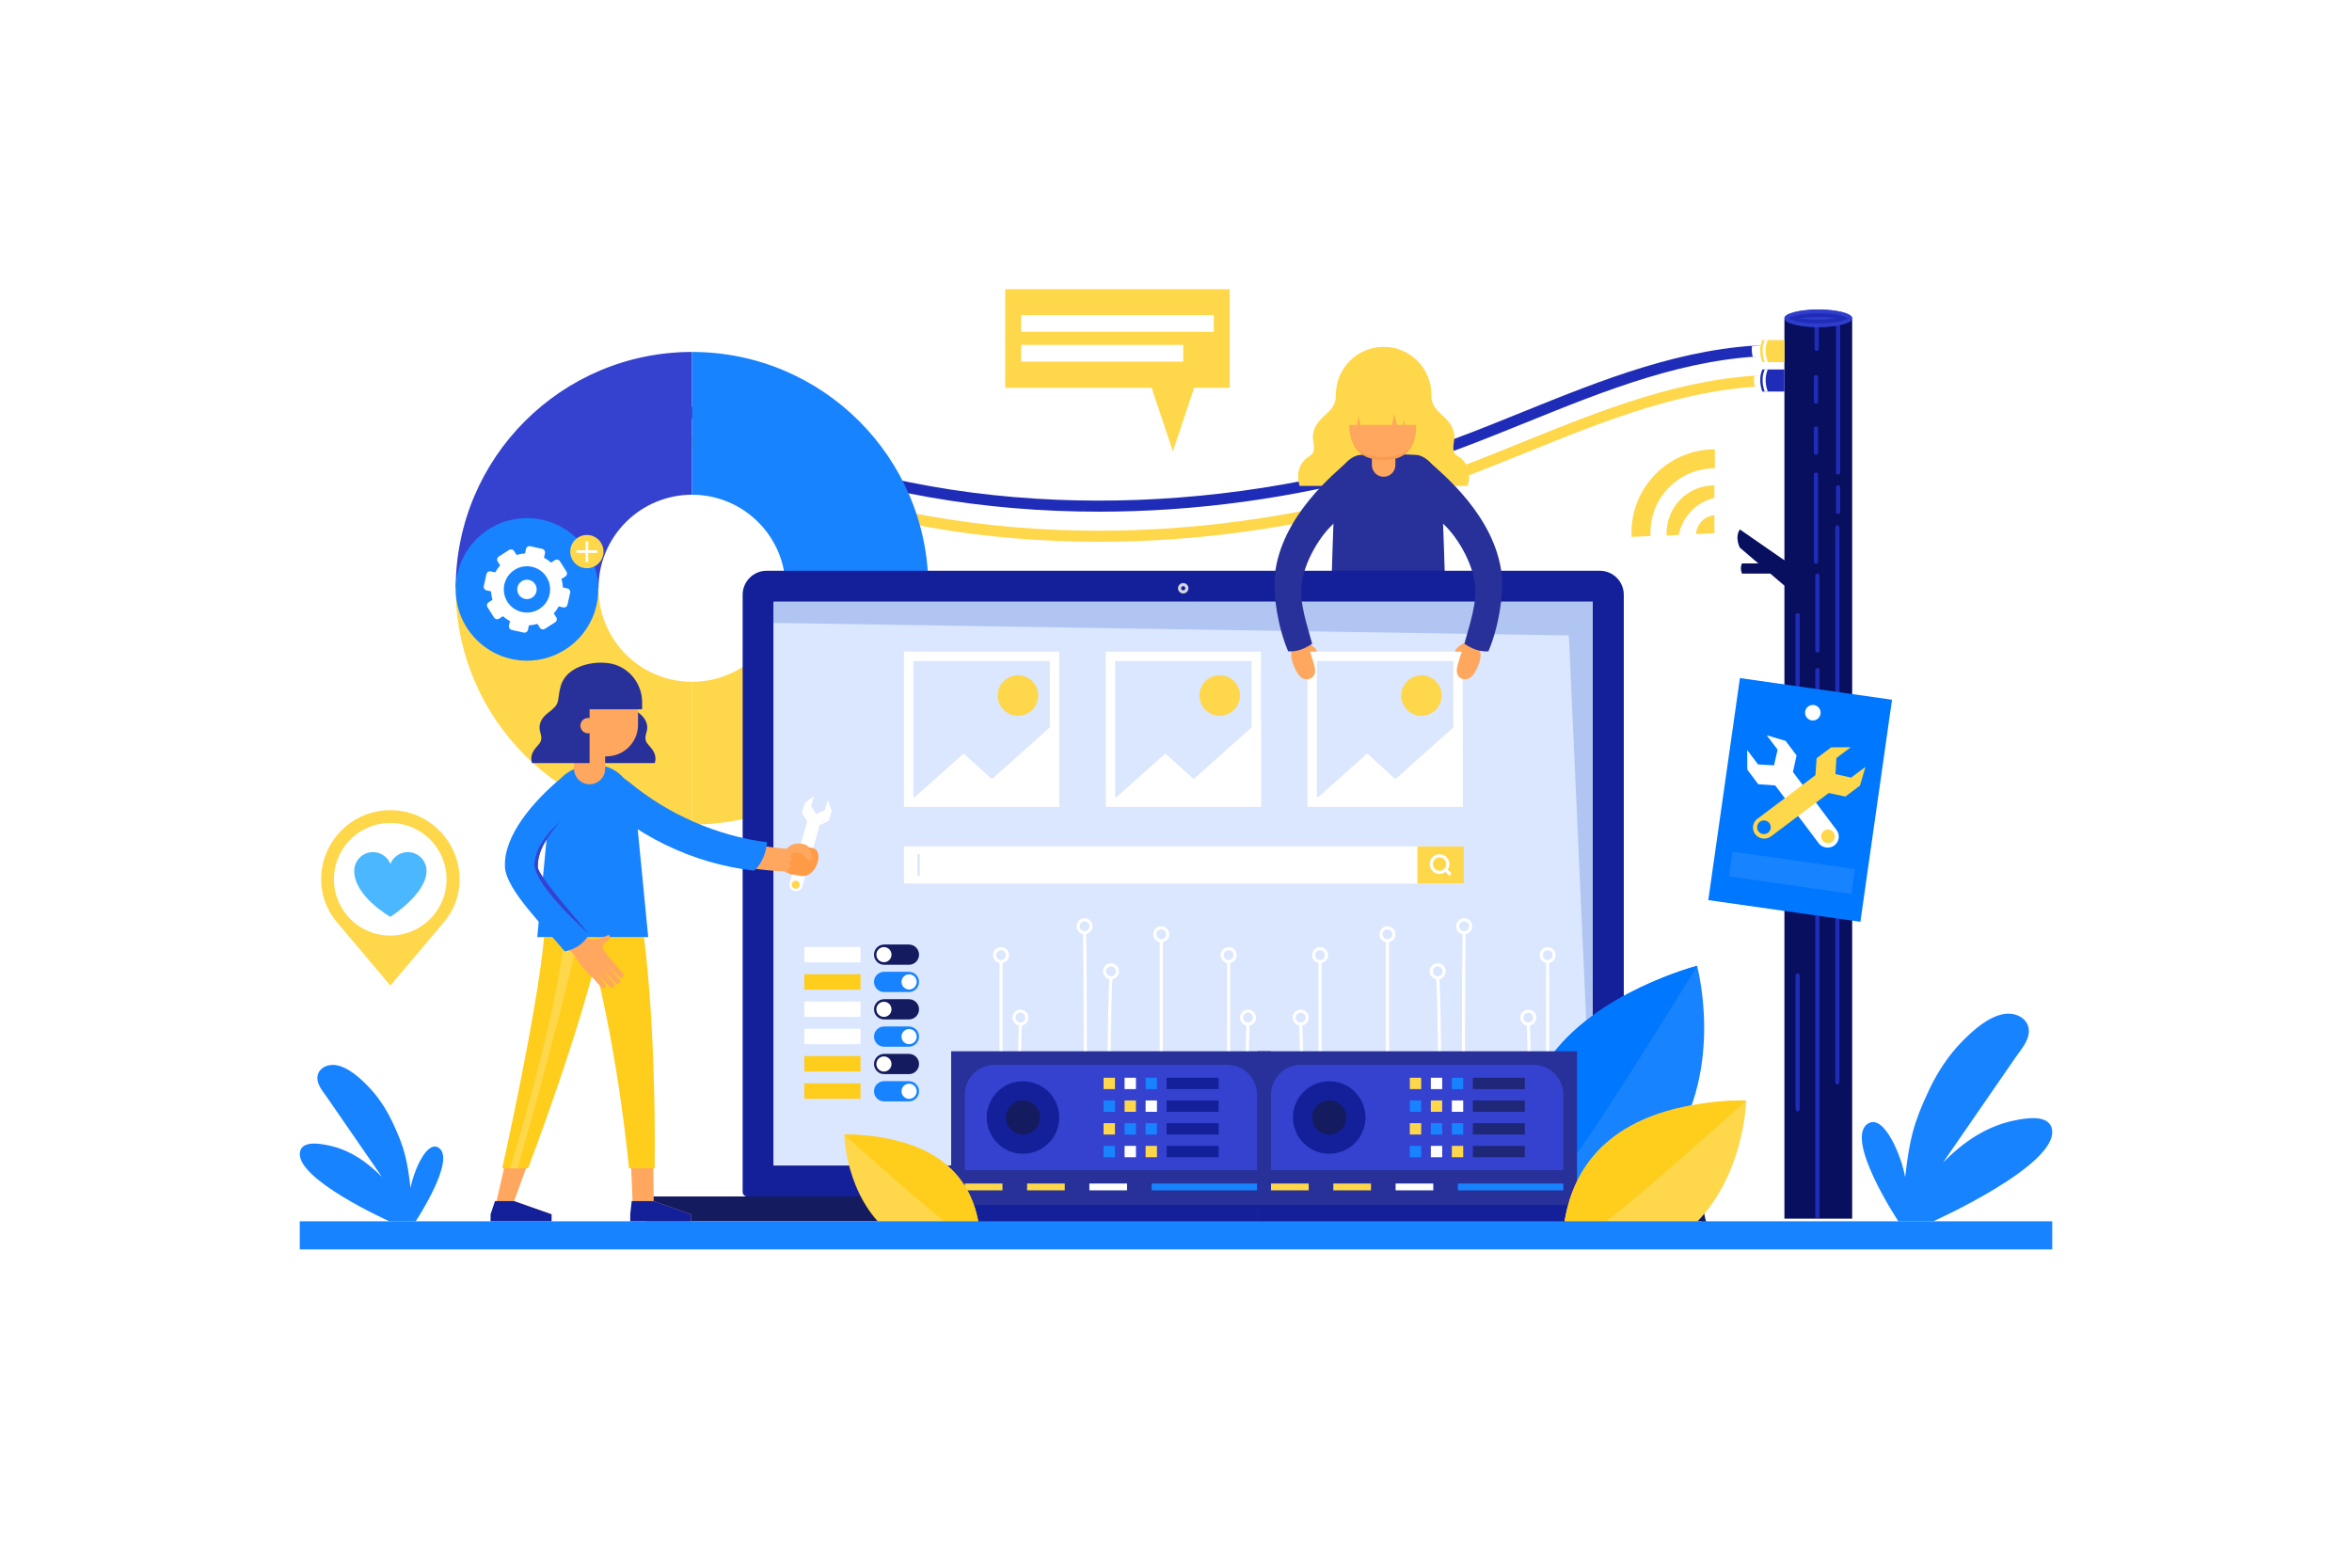 <?xml version="1.0" encoding="utf-8"?>
<!-- Generator: Adobe Illustrator 27.5.0, SVG Export Plug-In . SVG Version: 6.00 Build 0)  -->
<svg version="1.1" xmlns="http://www.w3.org/2000/svg" xmlns:xlink="http://www.w3.org/1999/xlink" x="0px" y="0px"
	 viewBox="0 0 750 500" style="enable-background:new 0 0 750 500;" xml:space="preserve">
<g id="BACKGROUND">
	<rect style="fill:#FFFFFF;" width="750" height="500"/>
</g>
<g id="OBJECTS">
	<g>
		<g>
			<g>
				<g>
					<path style="fill:#070F5E;" d="M554.801,168.853l14.211,9.852v-76.903h21.606v286.882h-21.606V186.788l-4.51-3.848h-9.019
						c0,0-0.781-1.616,0-3.232h5.227l-5.909-5.037C554.801,174.67,553.083,171.436,554.801,168.853z"/>
					<g>
						<path style="fill:#1F2CB8;" d="M585.439,163.261v-7.839c0-0.877,1.363-0.879,1.363,0v7.839
							C586.802,164.138,585.439,164.14,585.439,163.261z"/>
						<path style="fill:#1F2CB8;" d="M578.394,144.455v-7.839c0-0.877,1.363-0.879,1.363,0v7.839
							C579.758,145.332,578.394,145.334,578.394,144.455z"/>
						<path style="fill:#1F2CB8;" d="M578.394,128.098v-7.839c0-0.877,1.363-0.879,1.363,0v7.839
							C579.758,128.975,578.394,128.977,578.394,128.098z"/>
						<path style="fill:#1F2CB8;" d="M585.211,257.661V168.65c0-1.548,1.363-1.551,1.363,0v89.011
							C586.575,259.209,585.211,259.212,585.211,257.661z"/>
						<path style="fill:#1F2CB8;" d="M579.758,151.332v27.835c0,0.877-1.363,0.879-1.363,0v-27.835
							C578.394,150.454,579.758,150.453,579.758,151.332z"/>
						<path style="fill:#1F2CB8;" d="M586.802,101.57v49.144c0,0.877-1.363,0.879-1.363,0V101.57H586.802z"/>
						<path style="fill:#1F2CB8;" d="M579.985,101.57v9.72c0,0.877-1.364,0.879-1.364,0v-9.72H579.985z"/>
						<path style="fill:#1F2CB8;" d="M580.213,183.598v23.859c0,0.877-1.363,0.879-1.363,0v-23.859
							C578.849,182.721,580.213,182.719,580.213,183.598z"/>
						<path style="fill:#1F2CB8;" d="M578.849,388.451V213.706c0-0.877,1.363-0.879,1.363,0v174.746H578.849z"/>
						<path style="fill:#1F2CB8;" d="M573.907,196.209v22.268c0,0.877-1.363,0.879-1.363,0v-22.268
							C572.544,195.332,573.907,195.33,573.907,196.209z"/>
						<path style="fill:#1F2CB8;" d="M573.907,224.501v41.693c0,1.643-1.363,1.645-1.363,0v-41.693
							C572.544,222.859,573.907,222.856,573.907,224.501z"/>
						<path style="fill:#1F2CB8;" d="M585.211,344.768v-89.011c0-1.548,1.363-1.551,1.363,0v89.011
							C586.575,346.316,585.211,346.319,585.211,344.768z"/>
						<path style="fill:#1F2CB8;" d="M573.907,311.608v41.693c0,1.643-1.363,1.645-1.363,0v-41.693
							C572.544,309.966,573.907,309.963,573.907,311.608z"/>
					</g>
				</g>
				<ellipse style="fill:#2F3DCC;" cx="579.815" cy="101.52" rx="10.803" ry="2.792"/>
				<ellipse style="fill:#2F3DCC;" cx="579.815" cy="101.52" rx="10.803" ry="2.792"/>
				<path style="fill:#1F2CB8;" d="M579.815,103.136c5.402,0,8.655-0.984,9.491-1.616c-0.837-0.632-4.09-1.616-9.491-1.616
					c-5.402,0-8.655,0.984-9.491,1.616C571.16,102.153,574.413,103.136,579.815,103.136z"/>
				<path style="fill:#2F3DCC;" d="M579.815,101.961c2.339,0,4.234-0.191,5.663-0.441c-1.429-0.25-3.324-0.441-5.663-0.441
					c-2.339,0-4.234,0.191-5.663,0.441C575.581,101.77,577.476,101.961,579.815,101.961z"/>
			</g>
			<g>
				<g>
					<g>
						<g>
							<path style="fill:#1F2CB8;" d="M211.108,125.389c7.284,3.381,20.129,9.25,23.744,10.872
								c30.881,13.847,65.286,21.632,102.26,23.138c34.614,1.407,69.801-2.691,104.584-12.188
								c14.706-4.014,29.458-9.989,43.723-15.768c25.385-10.281,51.634-20.913,79.437-21.447c0.013-0.001,0.024-0.001,0.036-0.001
								c0.957,0,1.743,0.767,1.762,1.729c0.018,0.973-0.755,1.778-1.729,1.796c-27.153,0.522-53.095,11.029-78.183,21.19
								c-14.36,5.817-29.211,11.831-44.117,15.901c-30.633,8.363-61.579,12.582-92.187,12.582c-4.498,0-8.989-0.091-13.47-0.273
								c-37.425-1.524-72.267-9.412-103.559-23.444c-3.061-1.373-15.277-6.947-22.301-10.188V125.389z"/>
						</g>
						<g>
							<path style="fill:#FFFFFF;" d="M558.692,110.314c2.047-0.154,4.099-0.278,6.164-0.318c0.013-0.001,0.024-0.001,0.036-0.001
								c0.957,0,1.744,0.767,1.762,1.729c0.018,0.973-0.755,1.778-1.729,1.796c-2.014,0.039-4.018,0.161-6.018,0.312
								C558.622,112.681,558.497,111.516,558.692,110.314z"/>
						</g>
					</g>
					<g>
						<path style="fill:#FFD74A;" d="M561.981,115.491h7.03v-7.03h-7.03C560.42,111.975,561.981,115.491,561.981,115.491z"/>
						<g>
							<path style="fill:#FFFFFF;" d="M562.74,108.46h0.979c-1.561,3.515,0,7.03,0,7.03h-0.979
								C562.74,115.491,561.179,111.975,562.74,108.46z"/>
						</g>
					</g>
				</g>
				<g>
					<g>
						<g>
							<path style="fill:#FFD74A;" d="M211.108,134.988c7.285,3.382,20.132,9.252,23.744,10.871
								c30.881,13.848,65.286,21.632,102.26,23.138c34.614,1.406,69.8-2.69,104.584-12.188c14.706-4.014,29.458-9.99,43.723-15.768
								c25.385-10.281,51.634-20.913,79.437-21.446l0.069,3.525c-27.153,0.522-53.095,11.029-78.183,21.19
								c-14.36,5.817-29.211,11.831-44.117,15.901c-30.633,8.363-61.578,12.582-92.187,12.582c-4.497,0-8.989-0.091-13.47-0.273
								c-37.425-1.524-72.267-9.412-103.558-23.444c-3.06-1.372-15.277-6.946-22.302-10.187V134.988z"/>
						</g>
						<g>
							<path style="fill:#FFFFFF;" d="M559.482,119.847c1.785-0.122,3.575-0.217,5.374-0.252l0.069,3.525
								c-1.782,0.034-3.555,0.13-5.326,0.253C559.285,122.211,559.179,121.025,559.482,119.847z"/>
						</g>
					</g>
					<g>
						<path style="fill:#1F2CB8;" d="M561.981,124.873h7.03v-7.03h-7.03C560.42,121.358,561.981,124.873,561.981,124.873z"/>
						<g>
							<path style="fill:#FFFFFF;" d="M562.74,117.842h0.979c-1.561,3.515,0,7.03,0,7.03h-0.979
								C562.74,124.873,561.179,121.358,562.74,117.842z"/>
						</g>
					</g>
				</g>
			</g>
		</g>
		<g>
			<path style="fill:#FFD74A;" d="M467.995,154.981c1.044-3.273,0.5-6.649-2.278-8.903c-1.411-1.145-2.143-1.026-2.263-3.047
				c-0.089-1.502,0.491-3.014,0.27-4.53c-0.21-1.433-0.764-2.625-1.644-3.788c-2.117-2.798-5.207-3.925-5.615-7.833
				c-0.023-0.219-0.033-0.438-0.049-0.657c0.003-0.125,0.019-0.248,0.019-0.374c0-8.408-6.816-15.224-15.224-15.224
				c-8.408,0-15.224,6.816-15.224,15.224c0,0.126,0.016,0.248,0.019,0.373c-0.016,0.219-0.027,0.438-0.049,0.657
				c-0.408,3.908-3.498,5.035-5.615,7.833c-0.88,1.163-1.434,2.355-1.644,3.788c-0.221,1.516,0.359,3.028,0.27,4.53
				c-0.119,2.022-0.852,1.903-2.263,3.047c-2.778,2.254-3.323,5.63-2.278,8.903H467.995z"/>
			<g>
				<path style="fill:#273199;" d="M461.337,201.399c-0.006-0.04-0.026-0.063-0.037-0.098c-0.476-12.407-1.142-41.712-1.858-46.494
					c-0.578-3.862-3.023-8.503-7.051-9.603c-1.559-0.426-17.844-0.426-19.403,0c-4.028,1.1-6.473,5.741-7.051,9.603
					c-0.716,4.783-1.382,34.088-1.858,46.494c-0.011,0.035-0.031,0.059-0.037,0.098c-0.528,3.41-5.624,9.296-4.724,8.981
					c3.598-1.26,8.125,1.897,11.13,3.788c6.893,4.338,19.281,2.93,24.482,0c3.094-1.743,7.572-5.021,11.17-3.761
					C467.001,210.722,461.865,204.809,461.337,201.399z"/>
				<g>
					<path style="fill:#FFA75E;" d="M441.21,152.06L441.21,152.06c-2.07,0-3.747-1.678-3.747-3.747v-10.052h7.494v10.052
						C444.957,150.383,443.279,152.06,441.21,152.06z"/>
					<path style="fill:#F79B4F;" d="M451.572,134.983c0,8.361-3.491,11.745-10.362,11.745c-6.871,0-10.94-3.383-10.94-11.745
						c0-8.361,4.07-15.14,10.94-15.14C448.08,119.843,451.572,126.622,451.572,134.983z"/>
					<path style="fill:#FFA75E;" d="M451.572,134.983c0,8.361-3.491,10.767-10.362,10.767c-6.871,0-10.94-2.406-10.94-10.767
						c0-8.361,4.07-15.14,10.94-15.14C448.08,119.843,451.572,126.622,451.572,134.983z"/>
					<path style="fill:#FFD74A;" d="M453.994,135.518c1.047-1.999,1.647-4.269,1.647-6.682c0-7.97-6.461-14.431-14.431-14.431
						c-7.97,0-14.431,6.461-14.431,14.431c0,2.413,0.6,4.683,1.647,6.682h4.344l0.481-2.881l0.543,2.881h10.114l0.64-3.521
						l0.896,3.521h2.031l0.199-1.902l0.284,1.902H453.994z"/>
				</g>
			</g>
		</g>
		<g>
			<path style="fill:#3542CF;" d="M220.678,157.789v-45.538c-41.625,0-75.369,33.744-75.369,75.369h45.538
				C190.847,171.145,204.203,157.789,220.678,157.789z"/>
			<path style="fill:#1783FF;" d="M220.678,112.251v45.538c16.475,0,29.831,13.356,29.831,29.831h45.538
				C296.048,145.995,262.304,112.251,220.678,112.251z"/>
			<path style="fill:#FFD74A;" d="M220.678,217.451v45.538c41.625,0,75.369-33.744,75.369-75.369H250.51
				C250.51,204.095,237.154,217.451,220.678,217.451z"/>
			<path style="fill:#FFD74A;" d="M190.847,187.62h-45.538c0,41.625,33.744,75.369,75.369,75.369v-45.538
				C204.203,217.451,190.847,204.095,190.847,187.62z"/>
		</g>
		<g>
			<path style="fill:#FFD74A;" d="M532.295,155.362c-4.281,4.281-6.256,9.981-5.97,15.587l-6.051,0.31
				c-0.37-7.252,2.213-14.627,7.752-20.166c5.193-5.193,11.998-7.789,18.804-7.789v6.037
				C541.57,149.342,536.309,151.348,532.295,155.362z"/>
			<g>
				<path style="fill:#FFD74A;" d="M535.321,170.625l-3.859,0.198c-0.212-4.161,1.254-8.392,4.432-11.571
					c2.98-2.98,6.885-4.469,10.79-4.469v4.008c-2.645,0.634-5.156,1.966-7.221,4.03
					C537.248,165.037,535.884,167.767,535.321,170.625z"/>
				<path style="fill:#FFD74A;" d="M546.685,164.352v5.691l-5.852,0.3C540.911,167.337,543.642,164.404,546.685,164.352z"/>
			</g>
		</g>
		<g>
			<g>
				<g>
					<g>
						<path style="fill:#142099;" d="M516.372,381.606H238.233c-0.784,0-1.419-0.635-1.419-1.419V189.694
							c0-4.229,3.428-7.658,7.658-7.658h265.661c4.229,0,7.658,3.428,7.658,7.658v190.493
							C517.791,380.971,517.155,381.606,516.372,381.606z"/>
						
							<rect x="287.411" y="151.226" transform="matrix(-1.836970e-16 1 -1 -1.836970e-16 659.123 -95.482)" style="fill:#F5F3F3;" width="179.783" height="261.19"/>
						<polygon style="fill:#B1C5F2;" points="413.278,191.929 246.708,191.929 246.708,371.712 413.278,371.712 507.898,371.712 
							507.898,191.929 						"/>
						<polygon style="fill:#DBE6FF;" points="246.708,198.667 246.708,371.712 413.278,371.712 507.898,371.712 500.28,202.667 
													"/>
					</g>
					<g>
						<path style="fill:#141B5E;" d="M542.742,392.819h-330.88c-3.522,0-6.378-2.855-6.378-6.378v-3.919
							c0-0.506,0.41-0.916,0.916-0.916h336.135c0.506,0,0.916,0.41,0.916,0.916v3.919
							C543.451,389.963,546.265,392.819,542.742,392.819z"/>
						<path style="fill:#DEDDDD;" d="M206.279,389.521c1.087,1.966,3.179,3.298,5.584,3.298h330.88c2.405,0-1.172-1.332-0.085-3.298
							H206.279z"/>
						<path style="fill:#DEDDDD;" d="M395.688,386.058h-36.771c-2.459,0-4.452-1.993-4.452-4.452l0,0h45.675l0,0
							C400.14,384.065,398.147,386.058,395.688,386.058z"/>
					</g>
					<g>
						<path style="fill:#D5D6DA;" d="M377.302,189.28c-0.915,0-1.66-0.745-1.66-1.66c0-0.915,0.745-1.66,1.66-1.66
							c0.916,0,1.661,0.745,1.661,1.66C378.963,188.535,378.218,189.28,377.302,189.28z M377.302,186.949
							c-0.37,0-0.67,0.301-0.67,0.671c0,0.37,0.3,0.671,0.67,0.671c0.37,0,0.672-0.301,0.672-0.671
							C377.974,187.25,377.672,186.949,377.302,186.949z"/>
					</g>
				</g>
			</g>
		</g>
		<g>
			<g>
				<g>
					<g>
						<g>
							<circle style="fill:none;stroke:#FFFFFF;stroke-miterlimit:10;" cx="319.211" cy="304.625" r="2.06"/>
							<path style="fill:none;stroke:#FFFFFF;stroke-miterlimit:10;" d="M319.211,306.686c-0.019,11.669-0.019,53.237-0.019,53.237"
								/>
						</g>
						<g>
							<path style="fill:none;stroke:#FFFFFF;stroke-miterlimit:10;" d="M325.392,322.501c-1.138,0-2.06,0.922-2.06,2.06
								c0,1.138,0.923,2.06,2.06,2.06c1.138,0,2.06-0.922,2.06-2.06C327.452,323.424,326.53,322.501,325.392,322.501z"/>
							<path style="fill:none;stroke:#FFFFFF;stroke-miterlimit:10;" d="M325.392,326.622c-0.389,6.676-0.389,33.301-0.389,33.301"
								/>
						</g>
					</g>
				</g>
				<g>
					<g>
						<g>
							<circle style="fill:none;stroke:#FFFFFF;stroke-miterlimit:10;" cx="345.845" cy="295.424" r="2.06"/>
							<path style="fill:none;stroke:#FFFFFF;stroke-miterlimit:10;" d="M345.845,297.484c0.263,11.738,0.263,62.438,0.263,62.438"
								/>
						</g>
						<g>
							<circle style="fill:none;stroke:#FFFFFF;stroke-miterlimit:10;" cx="354.272" cy="309.796" r="2.06"/>
							<path style="fill:none;stroke:#FFFFFF;stroke-miterlimit:10;" d="M354.272,311.856c-0.692,8.159-0.692,48.066-0.692,48.066"
								/>
						</g>
					</g>
					<g>
						<g>
							<circle style="fill:none;stroke:#FFFFFF;stroke-miterlimit:10;" cx="391.787" cy="304.625" r="2.06"/>
							<path style="fill:none;stroke:#FFFFFF;stroke-miterlimit:10;" d="M391.787,306.686c-0.019,11.669-0.019,53.237-0.019,53.237"
								/>
						</g>
						<g>
							<circle style="fill:none;stroke:#FFFFFF;stroke-miterlimit:10;" cx="397.968" cy="324.562" r="2.06"/>
							<path style="fill:none;stroke:#FFFFFF;stroke-miterlimit:10;" d="M397.968,326.622c-0.389,6.676-0.389,33.301-0.389,33.301"
								/>
						</g>
						<g>
							<circle style="fill:none;stroke:#FFFFFF;stroke-miterlimit:10;" cx="370.297" cy="297.984" r="2.06"/>
							<path style="fill:none;stroke:#FFFFFF;stroke-miterlimit:10;" d="M373.879,340.305c-0.805,0.805-0.805,2.109,0,2.914
								s2.109,0.805,2.914,0c0.805-0.805,0.805-2.109,0-2.914C375.988,339.501,374.684,339.501,373.879,340.305z"/>
							<polyline style="fill:none;stroke:#FFFFFF;stroke-miterlimit:10;" points="370.297,300.044 370.297,323.639 370.297,327.053 
								370.297,336.723 373.879,340.305 							"/>
						</g>
					</g>
				</g>
			</g>
			<g>
				<g>
					<g>
						<g>
							<circle style="fill:none;stroke:#FFFFFF;stroke-miterlimit:10;" cx="493.518" cy="304.625" r="2.06"/>
							<path style="fill:none;stroke:#FFFFFF;stroke-miterlimit:10;" d="M493.518,306.686c0.019,11.669,0.019,53.237,0.019,53.237"
								/>
						</g>
						<g>
							<circle style="fill:none;stroke:#FFFFFF;stroke-miterlimit:10;" cx="487.337" cy="324.562" r="2.06"/>
							<path style="fill:none;stroke:#FFFFFF;stroke-miterlimit:10;" d="M487.337,326.622c0.389,6.676,0.389,33.301,0.389,33.301"/>
						</g>
					</g>
				</g>
				<g>
					<g>
						<g>
							<circle style="fill:none;stroke:#FFFFFF;stroke-miterlimit:10;" cx="466.884" cy="295.424" r="2.06"/>
							<path style="fill:none;stroke:#FFFFFF;stroke-miterlimit:10;" d="M466.884,297.484c-0.263,11.738-0.263,62.438-0.263,62.438"
								/>
						</g>
						<g>
							<circle style="fill:none;stroke:#FFFFFF;stroke-miterlimit:10;" cx="458.457" cy="309.796" r="2.06"/>
							<path style="fill:none;stroke:#FFFFFF;stroke-miterlimit:10;" d="M458.457,311.856c0.692,8.159,0.692,48.066,0.692,48.066"/>
						</g>
					</g>
					<g>
						<g>
							<circle style="fill:none;stroke:#FFFFFF;stroke-miterlimit:10;" cx="420.942" cy="304.625" r="2.06"/>
							<path style="fill:none;stroke:#FFFFFF;stroke-miterlimit:10;" d="M420.942,306.686c0.019,11.669,0.019,53.237,0.019,53.237"
								/>
						</g>
						<g>
							<circle style="fill:none;stroke:#FFFFFF;stroke-miterlimit:10;" cx="414.761" cy="324.562" r="2.06"/>
							<path style="fill:none;stroke:#FFFFFF;stroke-miterlimit:10;" d="M414.761,326.622c0.389,6.676,0.389,33.301,0.389,33.301"/>
						</g>
						<g>
							<circle style="fill:none;stroke:#FFFFFF;stroke-miterlimit:10;" cx="442.432" cy="297.984" r="2.06"/>
							<path style="fill:none;stroke:#FFFFFF;stroke-miterlimit:10;" d="M438.85,340.305c0.805,0.805,0.805,2.109,0,2.914
								c-0.805,0.805-2.109,0.805-2.914,0c-0.805-0.805-0.805-2.109,0-2.914C436.741,339.501,438.045,339.501,438.85,340.305z"/>
							<polyline style="fill:none;stroke:#FFFFFF;stroke-miterlimit:10;" points="442.432,300.044 442.432,323.639 442.432,327.053 
								442.432,336.723 438.85,340.305 							"/>
						</g>
					</g>
				</g>
			</g>
		</g>
		<g>
			<g>
				<g>
					<path style="fill:#FFFFFF;" d="M463.425,210.824v43.497h-43.497v-43.497H463.425 M466.425,207.824h-49.497v49.497h49.497
						V207.824L466.425,207.824z"/>
				</g>
			</g>
			<circle style="fill:#FFD74A;" cx="453.267" cy="221.833" r="6.455"/>
			<g>
				<polygon style="fill:#FFFFFF;" points="466.425,257.321 416.927,257.321 435.947,240.303 444.957,248.5 466.425,229.333 				"/>
			</g>
			<g>
				<g>
					<g>
						<path style="fill:#FFA75E;" d="M416.333,216.64c0.838,0.106,1.722-0.141,2.308-0.771c0.718-0.771,0.834-1.944,0.623-2.975
							c-0.276-1.348-1.506-5.071-1.506-5.071h2.229c0,0-0.283-0.673-0.621-1.017c-1.483-1.504-3.165-2.3-4.718-2.089
							c-1.137,0.155-1.881,1.151-2.378,2.102c-0.751,1.435-0.588,3.067-0.066,4.548c0.5,1.42,1.081,2.874,2.064,4.039
							C414.8,216.036,415.498,216.535,416.333,216.64z"/>
						<path style="fill:#273199;" d="M418.42,205.312c-2.477,1.675-4.962,2.612-7.651,2.423c-3.265-7.595-4.92-18.26-4.261-24.334
							c2.019-18.628,18.778-32.24,23.762-36.672c-2.756,4.946-4.417,8.395-3.31,18.887c-4.839,3.382-10.638,12.213-11.828,20.173
							C414.157,192.304,416.957,199.666,418.42,205.312z"/>
					</g>
				</g>
				<g>
					<g>
						<path style="fill:#FFA75E;" d="M467.551,216.64c-0.838,0.106-1.722-0.141-2.308-0.771c-0.718-0.771-0.834-1.944-0.623-2.975
							c0.276-1.348,1.506-5.071,1.506-5.071h-2.229c0,0,0.283-0.673,0.621-1.017c1.483-1.504,3.165-2.3,4.718-2.089
							c1.137,0.155,1.881,1.151,2.378,2.102c0.751,1.435,0.588,3.067,0.066,4.548c-0.5,1.42-1.08,2.874-2.064,4.039
							C469.084,216.036,468.386,216.535,467.551,216.64z"/>
						<path style="fill:#273199;" d="M466.964,205.312c2.477,1.675,4.962,2.612,7.651,2.423c3.265-7.595,4.92-18.26,4.261-24.334
							c-2.019-18.628-18.778-32.24-23.762-36.672c2.756,4.946,4.417,8.395,3.31,18.887c4.839,3.382,10.638,12.213,11.828,20.173
							C471.227,192.304,468.427,199.666,466.964,205.312z"/>
					</g>
				</g>
			</g>
		</g>
		<g>
			<g>
				<g>
					<path style="fill:#FFFFFF;" d="M399.09,210.824v43.497h-43.497v-43.497H399.09 M402.09,207.824h-49.497v49.497h49.497V207.824
						L402.09,207.824z"/>
				</g>
			</g>
			<path style="fill:#FFD74A;" d="M382.478,221.833c0-3.565,2.89-6.455,6.455-6.455c3.565,0,6.455,2.89,6.455,6.455
				c0,3.565-2.89,6.455-6.455,6.455C385.368,228.288,382.478,225.398,382.478,221.833z"/>
			<g>
				<polygon style="fill:#FFFFFF;" points="402.09,257.321 352.592,257.321 371.612,240.303 380.622,248.5 402.09,229.333 				"/>
			</g>
		</g>
		<g>
			<g>
				<g>
					<path style="fill:#FFFFFF;" d="M334.755,210.824v43.497h-43.497v-43.497H334.755 M337.755,207.824h-49.497v49.497h49.497
						V207.824L337.755,207.824z"/>
				</g>
			</g>
			<circle style="fill:#FFD74A;" cx="324.598" cy="221.833" r="6.455"/>
			<g>
				<polygon style="fill:#FFFFFF;" points="337.755,257.321 288.258,257.321 307.277,240.303 316.287,248.5 337.755,229.333 				"/>
			</g>
		</g>
		<g>
			<g>
				<rect x="288.258" y="269.953" style="fill:#FFFFFF;" width="178.527" height="11.838"/>
				<rect x="451.971" y="269.953" style="fill:#FFD74A;" width="14.813" height="11.838"/>
			</g>
			<g>
				<g>
					<path style="fill:#FFFFFF;" d="M462.864,278.585l-1.233-1.233c0.342-0.503,0.543-1.109,0.543-1.762
						c0-1.732-1.409-3.141-3.141-3.141s-3.141,1.409-3.141,3.141c0,1.732,1.409,3.141,3.141,3.141c0.717,0,1.37-0.251,1.899-0.656
						l1.221,1.221L462.864,278.585z M459.033,277.725c-1.178,0-2.136-0.958-2.136-2.136c0-1.178,0.958-2.136,2.136-2.136
						s2.136,0.958,2.136,2.136C461.169,276.767,460.211,277.725,459.033,277.725z"/>
				</g>
				<rect x="292.532" y="272.376" style="fill:#DBE6FF;" width="0.777" height="6.992"/>
			</g>
		</g>
		<g>
			<g>
				<path style="fill:#1783FF;" d="M493.498,338.347c7.807-11.292,19.589-18.624,29.568-23.428
					c4.989-2.384,9.504-4.108,12.781-5.233c3.274-1.127,5.317-1.642,5.317-1.642s0.54,2.021,1.105,5.464
					c0.563,3.441,1.137,8.304,1.152,13.963c0.067,11.3-2.172,25.914-10.562,38.049c-5.493,7.943-12.188,12.971-18.681,16.105
					h-22.385h-0.543h-4.827c-0.738-2.944-1.524-7.086-1.728-11.939C484.323,360.687,485.867,349.381,493.498,338.347z"/>
				<path style="fill:#0077FF;" d="M493.498,338.347c7.807-11.292,19.589-18.624,29.568-23.428
					c4.989-2.384,9.504-4.108,12.781-5.233c3.274-1.127,5.317-1.642,5.317-1.642s-42.877,70.446-49.37,73.581l0,0h-0.543h-4.827
					c-0.738-2.944-1.524-7.086-1.728-11.939C484.323,360.687,485.867,349.381,493.498,338.347z"/>
			</g>
			<g>
				<g>
					<rect x="303.304" y="335.291" style="fill:#273199;" width="101.904" height="57.528"/>
					<rect x="303.304" y="384.317" style="fill:#142099;" width="101.904" height="8.502"/>
					<g>
						<g>
							<path style="fill:#3542CF;" d="M391.358,339.636h-42.33h-2.272h-29.601c-5.241,0-9.506,4.265-9.506,9.506v24.049h39.107
								h2.272h51.835v-24.049C400.863,343.901,396.599,339.636,391.358,339.636z"/>
							<g>
								<g>
									<g>
										<rect x="351.908" y="343.74" style="fill:#FFD74A;" width="3.621" height="3.621"/>
										<rect x="351.908" y="350.982" style="fill:#1783FF;" width="3.621" height="3.621"/>
										<rect x="351.908" y="358.224" style="fill:#FFD74A;" width="3.621" height="3.621"/>
										<rect x="351.908" y="365.466" style="fill:#1783FF;" width="3.621" height="3.621"/>
									</g>
									<g>
										<rect x="358.607" y="343.74" style="fill:#FFFFFF;" width="3.621" height="3.621"/>
										<rect x="358.607" y="350.982" style="fill:#FFD74A;" width="3.621" height="3.621"/>
										<rect x="358.607" y="358.224" style="fill:#1783FF;" width="3.621" height="3.621"/>
										<rect x="358.607" y="365.466" style="fill:#FFFFFF;" width="3.621" height="3.621"/>
									</g>
									<g>
										<rect x="365.306" y="343.74" style="fill:#1783FF;" width="3.621" height="3.621"/>
										<rect x="365.306" y="350.982" style="fill:#FFFFFF;" width="3.621" height="3.621"/>
										<rect x="365.306" y="358.224" style="fill:#1783FF;" width="3.621" height="3.621"/>
										<rect x="365.306" y="365.466" style="fill:#FFD74A;" width="3.621" height="3.621"/>
									</g>
								</g>
								<g>
									<rect x="372.004" y="343.74" style="fill:#142099;" width="16.586" height="3.621"/>
									<rect x="372.004" y="350.982" style="fill:#142099;" width="16.586" height="3.621"/>
									<rect x="372.004" y="358.224" style="fill:#142099;" width="16.586" height="3.621"/>
									<rect x="372.004" y="365.466" style="fill:#142099;" width="16.586" height="3.621"/>
								</g>
							</g>
							<circle style="fill:#142099;" cx="326.207" cy="356.414" r="11.567"/>
							<circle style="fill:#141B5E;" cx="326.207" cy="356.414" r="5.431"/>
						</g>
						<g>
							<rect x="307.649" y="377.476" style="fill:#FFD74A;" width="12.014" height="2.173"/>
							<rect x="327.511" y="377.476" style="fill:#FFD74A;" width="12.014" height="2.173"/>
							<rect x="347.373" y="377.476" style="fill:#FFFFFF;" width="12.014" height="2.173"/>
							<polygon style="fill:#1783FF;" points="390.646,377.476 388.849,377.476 367.235,377.476 367.235,379.649 388.849,379.649 
								390.646,379.649 400.863,379.649 400.863,377.476 							"/>
						</g>
					</g>
				</g>
				<g>
					<rect x="400.959" y="335.291" style="fill:#273199;" width="101.904" height="57.528"/>
					<rect x="400.959" y="384.317" style="fill:#142099;" width="101.904" height="8.502"/>
					<g>
						<g>
							<path style="fill:#3542CF;" d="M489.013,339.636h-42.33h-2.272H414.81c-5.241,0-9.506,4.265-9.506,9.506v24.049h39.107h2.272
								h51.835v-24.049C498.518,343.901,494.254,339.636,489.013,339.636z"/>
							<g>
								<g>
									<g>
										<rect x="449.563" y="343.74" style="fill:#FFD74A;" width="3.621" height="3.621"/>
										<rect x="449.563" y="350.982" style="fill:#1783FF;" width="3.621" height="3.621"/>
										<rect x="449.563" y="358.224" style="fill:#FFD74A;" width="3.621" height="3.621"/>
										<rect x="449.563" y="365.466" style="fill:#1783FF;" width="3.621" height="3.621"/>
									</g>
									<g>
										<rect x="456.262" y="343.74" style="fill:#FFFFFF;" width="3.621" height="3.621"/>
										<rect x="456.262" y="350.982" style="fill:#FFD74A;" width="3.621" height="3.621"/>
										<rect x="456.262" y="358.224" style="fill:#1783FF;" width="3.621" height="3.621"/>
										<rect x="456.262" y="365.466" style="fill:#FFFFFF;" width="3.621" height="3.621"/>
									</g>
									<g>
										<rect x="462.96" y="343.74" style="fill:#1783FF;" width="3.621" height="3.621"/>
										<rect x="462.96" y="350.982" style="fill:#FFFFFF;" width="3.621" height="3.621"/>
										<rect x="462.96" y="358.224" style="fill:#1783FF;" width="3.621" height="3.621"/>
										<rect x="462.96" y="365.466" style="fill:#FFD74A;" width="3.621" height="3.621"/>
									</g>
								</g>
								<g>
									<rect x="469.659" y="343.74" style="fill:#1E2778;" width="16.586" height="3.621"/>
									<rect x="469.659" y="350.982" style="fill:#1E2778;" width="16.586" height="3.621"/>
									<rect x="469.659" y="358.224" style="fill:#1E2778;" width="16.586" height="3.621"/>
									<rect x="469.659" y="365.466" style="fill:#1E2778;" width="16.586" height="3.621"/>
								</g>
							</g>
							<circle style="fill:#142099;" cx="423.862" cy="356.414" r="11.567"/>
							<circle style="fill:#141B5E;" cx="423.862" cy="356.414" r="5.431"/>
						</g>
						<g>
							<rect x="405.304" y="377.476" style="fill:#FFD74A;" width="12.014" height="2.173"/>
							<rect x="425.166" y="377.476" style="fill:#FFD74A;" width="12.014" height="2.173"/>
							<rect x="445.028" y="377.476" style="fill:#FFFFFF;" width="12.014" height="2.173"/>
							<polygon style="fill:#1783FF;" points="488.301,377.476 486.504,377.476 464.89,377.476 464.89,379.649 486.504,379.649 
								488.301,379.649 498.518,379.649 498.518,377.476 							"/>
						</g>
					</g>
				</g>
			</g>
			<g>
				<path style="fill:#FFD74A;" d="M552.414,351.053c-2.758,0.118-6.597,0.414-10.947,1.106
					c-8.709,1.413-19.367,4.348-27.885,11.208c-8.325,6.703-12.062,14.989-13.813,21.947c-0.703,2.802-1.068,5.375-1.251,7.504
					h39.23c8.994-7.364,13.948-17.9,16.43-26.467c1.268-4.326,1.93-8.171,2.278-10.927c0.347-2.758,0.391-4.423,0.391-4.423
					S555.17,350.933,552.414,351.053z"/>
				<path style="fill:#FFCD1C;" d="M507.89,392.819c14.199-10.324,48.957-41.817,48.957-41.817s-1.677-0.069-4.433,0.052
					c-2.758,0.118-6.597,0.414-10.947,1.106c-8.709,1.413-19.367,4.348-27.885,11.208c-8.325,6.703-12.062,14.989-13.813,21.947
					c-0.703,2.802-1.068,5.375-1.251,7.504H507.89z"/>
			</g>
			<g>
				<path style="fill:#FFD74A;" d="M272.47,361.898c2.042,0.087,4.884,0.306,8.104,0.819c6.448,1.046,14.338,3.219,20.645,8.298
					c6.163,4.962,8.93,11.097,10.227,16.249c0.52,2.075,0.791,3.979,0.926,5.555h-29.044c-6.659-5.452-10.326-13.252-12.164-19.595
					c-0.939-3.203-1.429-6.05-1.687-8.09c-0.257-2.042-0.29-3.275-0.29-3.275S270.43,361.809,272.47,361.898z"/>
				<path style="fill:#FFCD1C;" d="M305.433,392.819c-10.512-7.644-36.245-30.959-36.245-30.959s1.241-0.051,3.282,0.038
					c2.042,0.087,4.884,0.306,8.104,0.819c6.448,1.046,14.338,3.219,20.645,8.298c6.163,4.962,8.93,11.097,10.227,16.249
					c0.52,2.075,0.791,3.979,0.926,5.555H305.433z"/>
			</g>
		</g>
		<g>
			<g>
				<circle style="fill:#1783FF;" cx="168.039" cy="187.985" r="22.73"/>
				<g>
					<path style="fill:#FFFFFF;" d="M177.385,196.895l-0.792-1.244c0.618-0.689,1.143-1.443,1.571-2.242l1.44,0.32
						c0.614,0.137,1.223-0.251,1.359-0.865l0.85-3.827c0.136-0.614-0.251-1.223-0.865-1.359l-1.44-0.32
						c-0.049-0.905-0.206-1.81-0.474-2.696l1.244-0.792c0.531-0.338,0.687-1.042,0.349-1.573l-2.105-3.307
						c-0.338-0.531-1.042-0.687-1.573-0.349l-1.244,0.792c-0.689-0.618-1.443-1.143-2.242-1.571l0.32-1.44
						c0.136-0.614-0.251-1.223-0.865-1.359l-3.827-0.85c-0.614-0.136-1.223,0.251-1.359,0.865l-0.32,1.44
						c-0.905,0.049-1.81,0.206-2.696,0.474l-0.792-1.244c-0.338-0.531-1.042-0.687-1.573-0.349l-3.307,2.105
						c-0.531,0.338-0.687,1.042-0.349,1.573l0.792,1.244c-0.618,0.689-1.143,1.443-1.571,2.242l-1.44-0.32
						c-0.614-0.136-1.223,0.251-1.359,0.865l-0.85,3.827c-0.136,0.614,0.251,1.223,0.865,1.359l1.44,0.32
						c0.049,0.905,0.206,1.81,0.474,2.696l-1.244,0.792c-0.531,0.338-0.687,1.042-0.349,1.573l2.105,3.307
						c0.338,0.531,1.042,0.687,1.573,0.349l1.244-0.792c0.689,0.618,1.443,1.143,2.242,1.571l-0.32,1.44
						c-0.136,0.614,0.251,1.223,0.865,1.359l3.827,0.85c0.614,0.136,1.223-0.251,1.359-0.865l0.32-1.44
						c0.905-0.049,1.81-0.206,2.696-0.474l0.792,1.244c0.338,0.531,1.042,0.687,1.573,0.349l3.307-2.105
						C177.567,198.13,177.723,197.426,177.385,196.895z M161.81,191.951c-2.19-3.44-1.176-8.004,2.264-10.194
						c3.44-2.19,8.004-1.176,10.194,2.264c2.19,3.44,1.176,8.004-2.264,10.194C168.564,196.404,164,195.391,161.81,191.951z"/>
					<path style="fill:#FFFFFF;" d="M170.654,186.321c-0.919-1.444-2.835-1.869-4.279-0.95c-1.444,0.919-1.87,2.835-0.95,4.279
						s2.835,1.869,4.279,0.95C171.148,189.681,171.573,187.765,170.654,186.321z"/>
				</g>
			</g>
			<g>
				<path style="fill:#FFD74A;" d="M183.394,179.673L183.394,179.673c-2.071-2.071-2.071-5.428,0-7.499l0,0
					c2.071-2.071,5.428-2.071,7.499,0h0c2.071,2.071,2.071,5.429,0,7.499h0C188.822,181.744,185.464,181.744,183.394,179.673z"/>
				<polygon style="fill:#FFFFFF;" points="190.443,175.497 187.569,175.497 187.569,172.623 186.717,172.623 186.717,175.497 
					183.843,175.497 183.843,176.349 186.717,176.349 186.717,179.223 187.569,179.223 187.569,176.349 190.443,176.349 				"/>
			</g>
		</g>
		<g>
			<rect x="95.588" y="389.521" style="fill:#1783FF;" width="558.824" height="8.967"/>
			<g>
				<path style="fill:#1783FF;" d="M654.36,360.362c-0.749-5.109-8.292-3.76-11.948-3.019c-9.107,1.846-16.481,7.014-22.819,13.429
					l16.483-23.892c2.198-3.186,4.397-6.373,6.595-9.559c1.651-2.393,4.236-5.238,4.286-8.349c0.066-4.117-4.128-6.14-7.77-5.588
					c-5.123,0.775-10.074,5.274-13.579,8.856c-4.319,4.414-7.76,9.663-10.399,15.232c-5.174,10.915-6.297,16.052-7.698,27.978
					c-1.084-6.412-6.543-19.957-11.622-17.226c-8.296,4.461,9.461,31.31,9.461,31.31h11.101
					C616.452,389.533,656.037,371.796,654.36,360.362z"/>
				<path style="fill:#1783FF;" d="M95.627,367.559c0.564-3.848,6.246-2.832,9-2.274c6.86,1.391,12.415,5.284,17.189,10.116
					L109.4,357.403c-1.656-2.4-3.312-4.801-4.968-7.201c-1.243-1.802-3.191-3.946-3.229-6.289c-0.05-3.102,3.109-4.625,5.853-4.21
					c3.859,0.584,7.589,3.973,10.229,6.671c3.254,3.325,5.845,7.279,7.833,11.474c3.897,8.222,4.743,12.092,5.799,21.076
					c0.817-4.83,4.929-15.034,8.755-12.976c6.25,3.36-7.127,23.585-7.127,23.585h-8.362
					C124.183,389.533,94.364,376.172,95.627,367.559z"/>
			</g>
		</g>
		<g>
			<g>
				<g>
					<path style="fill:#FFA75E;" d="M251.548,270.77c-4.087-0.286-8.153-0.857-12.162-1.711c-0.264,2.674-0.05,5.55,0.121,7.829
						c3.635,0.579,7.315,0.906,11.014,1.012C251.313,275.688,252.118,273.067,251.548,270.77z"/>
					<g>
						<path style="fill:#1783FF;" d="M200.527,249.362c12.521,10.383,27.9,17.162,44.072,19.283
							c-0.331,3.483-1.705,6.909-4.142,9.046c-19.773-2.255-38.475-11.394-52.409-25.6c0.155-0.304,0.318-0.597,0.488-0.879
							C191.059,247.026,196.765,246.243,200.527,249.362z"/>
						<g>
							<g>
								<g>
									<g>
										<polygon style="fill:#FFA75E;" points="201.249,372.126 208.315,372.126 208.457,383.082 220.407,387.288 
											220.407,389.521 200.967,389.521 201.888,387.288 										"/>
										<polygon style="fill:#142099;" points="208.457,383.082 220.407,387.288 220.407,389.521 200.967,389.521 
											200.967,387.288 201.43,383.082 										"/>
									</g>
									<g>
										<polygon style="fill:#FFA75E;" points="160.849,372.126 167.915,372.126 163.926,383.082 175.876,387.288 
											175.876,389.521 156.435,389.521 157.357,387.288 										"/>
										<polygon style="fill:#142099;" points="163.926,383.082 175.876,387.288 175.876,389.521 156.435,389.521 
											156.435,387.288 157.838,383.082 										"/>
									</g>
								</g>
								<g>
									<path style="fill:#FFCD1C;" d="M189.138,306.305v-7.434h16.193c0,0,3.86,26.606,3.436,73.76h-8.195
										c0,0-3.146-34.962-11.373-66.759l0,0C189.179,306.016,189.157,306.16,189.138,306.305z"/>
									<path style="fill:#FFCD1C;" d="M173.501,298.871L173.501,298.871l18.378,0c-6.932,30.641-23.508,73.76-23.508,73.76h-8.226
										C160.146,372.63,171.32,322.838,173.501,298.871z"/>
									<path style="fill:#FFD74A;" d="M179.934,298.871l4.501,0c-6.932,30.641-19.4,73.76-19.4,73.76h-2.328
										C162.707,372.63,177.753,322.838,179.934,298.871z"/>
								</g>
							</g>
							<g>
								<path style="fill:#1783FF;" d="M189.01,244.048h0.996c0.262,0,0.524,0.007,0.785,0.021
									c6.406,0.343,11.396,6.401,11.814,12.743c0.031,0.472,4.093,42.059,4.093,42.059H171.32l3.999-42.059
									c0.213-7.099,5.742-12.395,12.974-12.747C188.532,244.054,188.77,244.048,189.01,244.048z"/>
							</g>
						</g>
						<g>
							<g>
								<path style="fill:#273199;" d="M187.592,212.733c3.377-0.195,6.914,0.591,9.634,2.623c1.321,0.987,2.194,2.272,2.607,3.869
									c0.352,1.36,0.409,2.766,0.641,4.146c0.457,2.721,3.366,3.569,4.854,5.618c0.476,0.655,0.822,1.401,0.984,2.195
									c0.195,0.962,0.011,1.77-0.251,2.689c-0.38,1.333-0.414,2.379,0.526,3.468c1.109,1.285,2.235,2.421,2.407,4.219
									c0.061,0.639-0.015,1.25-0.196,1.824h-21.206V212.733z"/>
								<path style="fill:#FFA75E;" d="M181.495,223.712c0-5.992,4.8-10.863,10.765-10.977c6.155-0.118,11.193,5.037,11.193,11.193
									c0,2.176,0,4.749,0,7.236c0,5.563-4.509,10.071-10.072,10.071h-0.41v3.935c0,2.741-2.222,4.963-4.963,4.963l0,0
									c-2.741,0-4.963-2.222-4.963-4.963v-6.697c0-4.123-0.333-8.255-1.267-12.271
									C181.594,225.403,181.495,224.569,181.495,223.712z"/>
								<path style="fill:#273199;" d="M169.438,241.559c0.172-1.798,1.298-2.934,2.407-4.219c0.94-1.089,0.906-2.135,0.526-3.468
									c-0.262-0.92-0.446-1.727-0.251-2.689c0.161-0.794,0.508-1.54,0.984-2.195c1.488-2.048,4.397-2.897,4.854-5.618
									c0.326-1.942,0.472-3.947,1.289-5.767c2.429-5.409,10.501-7.051,15.782-5.908c5.667,1.226,9.735,6.472,9.735,12.232v2.287
									h-16.758v17.169h-18.371C169.453,242.809,169.377,242.199,169.438,241.559z"/>
							</g>
							<path style="fill:#FFA75E;" d="M187.519,228.984c0.611,0,1.164,0.232,1.593,0.603v3.693c-0.429,0.37-0.981,0.603-1.593,0.603
								c-1.353,0-2.449-1.096-2.449-2.449C185.07,230.081,186.166,228.984,187.519,228.984z"/>
						</g>
					</g>
				</g>
				<path style="fill:#FFA75E;" d="M197.538,313.642c0.337-0.299,0.367-0.815,0.068-1.151c0,0-3.753-4.455-3.699-4.51
					c0.063-0.065,3.493,3.526,3.493,3.526c0.299,0.337,0.815,0.367,1.151,0.068c0.337-0.299,0.367-0.814,0.068-1.151l-3.452-3.885
					c0.053-0.066-3.547-3.989-3.032-4.988c0.372-0.721,2.016-1.639,2.236-2.547c0.076-0.313,0.021-0.972-0.294-0.841
					c-0.901,0.372-3.212,1.676-5.325,1.493c-0.149-0.013-0.304-0.011-0.461-0.003c-2.866-3.142-5.498-6.496-7.879-10.023
					c-2.045,1.742-3.887,3.962-5.346,5.721c2.479,3.289,5.205,6.401,8.15,9.316c1.886,3.358,3.883,5.437,5.672,7.044l0.01-0.005
					l2.784,3.133c0.299,0.337,0.814,0.367,1.151,0.068c0.337-0.299,0.367-0.815,0.068-1.151c0,0-2.392-2.966-2.312-3.013
					c0.073-0.042,3.902,4.019,3.902,4.019c0.299,0.337,0.814,0.367,1.151,0.068c0.336-0.299,0.367-0.814,0.068-1.151
					c0,0-3.475-4.146-3.413-4.195c0.089-0.071,4.091,4.09,4.091,4.09C196.686,313.911,197.202,313.941,197.538,313.642z"/>
				<g>
					<g>
						<path style="fill:#1783FF;" d="M178.884,248.201l-0.424,14.087c-4.078,4.593-7.2,9.411-6.949,14.425
							c0.229,2.341,9.898,13.766,16.397,21.246c-1.688,2.918-4.413,4.826-7.818,5.479c-6.17-7.451-18.633-19.542-19.061-26.798
							C160.437,266.595,170.096,255.507,178.884,248.201z"/>
						<path style="fill:#3542CF;" d="M178.46,262.288c-4.078,4.593-7.2,9.411-6.949,14.425c0.229,2.341,9.898,13.766,16.397,21.246
							c0,0-17.065-14.884-17.493-22.14C170.674,268.363,178.46,262.288,178.46,262.288z"/>
					</g>
				</g>
			</g>
			<g>
				<g>
					<g>
						<path style="fill:#FFA75E;" d="M257.431,269.753c0.74,0.645,0.893,1.691,1.335,2.569c0.226,0.449,0.544,1.008,0.311,1.503
							c-0.22,0.469-0.81,0.577-1.319,0.415c-0.61-0.195-1.018-0.667-1.198-1.209c-0.088,1.413-0.198,2.846-0.651,4.209
							c-0.295,0.889-0.489,1.813-1.671,1.839c-1.114,0.024-3.124-0.415-3.974-1.098c-1.043-0.838-0.909-2.346-0.782-3.454
							c0.262-2.279,1.316-4.875,4.205-5.37c0.925-0.159,1.94-0.129,2.841,0.124C256.907,269.386,257.198,269.55,257.431,269.753z"/>
						<g>
							<g>
								<path style="fill:#FFFFFF;" d="M259.581,253.87l-0.949,3.212l1.642,2.505l2.74-1.21l0.949-3.211l1.257,3.436l-0.96,3.248
									l-2.882,1.31l-5.554,19.57c-0.332,1.122-1.51,1.762-2.632,1.431l0,0c-1.073-0.317-1.685-1.444-1.368-2.517l5.581-19.658
									l-1.706-2.666l0.96-3.248L259.581,253.87z"/>
							</g>
							<path style="fill:#FFD74A;" d="M254.865,281.556c-0.336-0.617-1.108-0.846-1.726-0.51c-0.618,0.336-0.846,1.108-0.51,1.726
								c0.336,0.617,1.109,0.846,1.726,0.51C254.972,282.947,255.201,282.174,254.865,281.556z"/>
						</g>
						<path style="fill:#FF9B47;" d="M254.254,269.637l4.661,0.77c4.28,0.686,1.394,9.679-3.445,8.967l-3.125-0.516
							c-0.751-0.124-1.244-0.754-1.101-1.407c0.119-0.544,0.641-0.927,1.246-0.97c-0.563-0.226-0.902-0.76-0.781-1.314
							c0.119-0.544,0.641-0.927,1.246-0.97c-0.563-0.226-0.902-0.76-0.781-1.314c0.119-0.544,0.641-0.927,1.246-0.97
							c-0.563-0.226-0.902-0.76-0.781-1.314C252.779,269.942,253.503,269.513,254.254,269.637z"/>
						<path style="fill:#FFA75E;" d="M256.529,269.28c0.377,0.106,0.669,0.27,0.902,0.473c0.74,0.645,0.893,1.691,1.335,2.569
							c0.226,0.449,0.545,1.008,0.311,1.503c-0.22,0.469-0.81,0.577-1.319,0.415c-0.654-0.209-0.982-0.783-1.347-1.255
							c-0.327-0.423-1.183-1.182-2.916-1.053c-1.582,0.118-3.639,1.141-3.972,2.301c0.318-2.203,1.399-4.602,4.165-5.076
							C254.614,268.998,255.629,269.027,256.529,269.28z"/>
					</g>
				</g>
			</g>
		</g>
		<g>
			<g>
				<g>
					<g>
						<g>
							<path style="fill:#141B5E;" d="M289.833,307.706h-7.903c-1.783,0-3.229-1.445-3.229-3.229l0,0
								c0-1.783,1.445-3.228,3.229-3.228h7.903c1.783,0,3.228,1.445,3.228,3.228l0,0
								C293.061,306.261,291.616,307.706,289.833,307.706z"/>
							<g>
								<path style="fill:#FFFFFF;" d="M279.452,304.478c0-1.333,1.081-2.415,2.415-2.415c1.333,0,2.415,1.081,2.415,2.415
									c0,1.334-1.081,2.415-2.415,2.415C280.534,306.892,279.452,305.811,279.452,304.478z"/>
							</g>
						</g>
						<g>
							<path style="fill:#1783FF;" d="M281.929,309.949h7.903c1.783,0,3.228,1.445,3.228,3.229l0,0c0,1.783-1.445,3.228-3.228,3.228
								h-7.903c-1.783,0-3.229-1.445-3.229-3.228l0,0C278.701,311.395,280.146,309.949,281.929,309.949z"/>
							<g>
								<path style="fill:#FFFFFF;" d="M292.309,313.178c0,1.333-1.081,2.415-2.415,2.415c-1.334,0-2.415-1.081-2.415-2.415
									c0-1.334,1.081-2.415,2.415-2.415C291.228,310.763,292.309,311.844,292.309,313.178z"/>
							</g>
						</g>
					</g>
					<g>
						<g>
							<path style="fill:#141B5E;" d="M289.833,325.144h-7.903c-1.783,0-3.229-1.445-3.229-3.228l0,0
								c0-1.783,1.445-3.229,3.229-3.229h7.903c1.783,0,3.228,1.445,3.228,3.229l0,0
								C293.061,323.698,291.616,325.144,289.833,325.144z"/>
							<g>
								<path style="fill:#FFFFFF;" d="M279.452,321.915c0-1.334,1.081-2.415,2.415-2.415c1.333,0,2.415,1.081,2.415,2.415
									c0,1.334-1.081,2.415-2.415,2.415C280.534,324.33,279.452,323.249,279.452,321.915z"/>
							</g>
						</g>
						<g>
							<path style="fill:#1783FF;" d="M281.929,327.387h7.903c1.783,0,3.228,1.446,3.228,3.229l0,0c0,1.783-1.445,3.228-3.228,3.228
								h-7.903c-1.783,0-3.229-1.445-3.229-3.228l0,0C278.701,328.833,280.146,327.387,281.929,327.387z"/>
							<g>
								<path style="fill:#FFFFFF;" d="M292.309,330.616c0,1.334-1.081,2.415-2.415,2.415c-1.334,0-2.415-1.081-2.415-2.415
									c0-1.333,1.081-2.415,2.415-2.415C291.228,328.201,292.309,329.282,292.309,330.616z"/>
							</g>
						</g>
					</g>
					<g>
						<g>
							<path style="fill:#141B5E;" d="M289.833,342.582h-7.903c-1.783,0-3.229-1.446-3.229-3.229l0,0
								c0-1.783,1.445-3.229,3.229-3.229h7.903c1.783,0,3.228,1.445,3.228,3.229l0,0
								C293.061,341.136,291.616,342.582,289.833,342.582z"/>
							<g>
								<path style="fill:#FFFFFF;" d="M279.452,339.353c0-1.334,1.081-2.415,2.415-2.415c1.333,0,2.415,1.081,2.415,2.415
									c0,1.333-1.081,2.415-2.415,2.415C280.534,341.768,279.452,340.686,279.452,339.353z"/>
							</g>
						</g>
						<g>
							<path style="fill:#1783FF;" d="M281.929,344.825h7.903c1.783,0,3.228,1.445,3.228,3.229l0,0c0,1.783-1.445,3.228-3.228,3.228
								h-7.903c-1.783,0-3.229-1.445-3.229-3.228l0,0C278.701,346.27,280.146,344.825,281.929,344.825z"/>
							<g>
								<path style="fill:#FFFFFF;" d="M292.309,348.053c0,1.334-1.081,2.415-2.415,2.415c-1.334,0-2.415-1.081-2.415-2.415
									c0-1.334,1.081-2.415,2.415-2.415C291.228,345.639,292.309,346.72,292.309,348.053z"/>
							</g>
						</g>
					</g>
				</g>
				<rect x="256.477" y="302.014" style="fill:#FFFFFF;" width="17.93" height="4.928"/>
				<rect x="256.477" y="310.714" style="fill:#FFCD1C;" width="17.93" height="4.928"/>
				<rect x="256.477" y="319.414" style="fill:#FFFFFF;" width="17.93" height="4.928"/>
				<rect x="256.477" y="328.115" style="fill:#FFFFFF;" width="17.93" height="4.928"/>
				<rect x="256.477" y="336.815" style="fill:#FFCD1C;" width="17.93" height="4.928"/>
				<rect x="256.477" y="345.515" style="fill:#FFCD1C;" width="17.93" height="4.928"/>
			</g>
		</g>
		<g>
			<g>
				<path style="fill:#FFD74A;" d="M146.559,280.86c0.007-0.377,0.004-0.757-0.009-1.138c-0.387-11.722-10.029-21.168-21.756-21.33
					c-12.337-0.17-22.391,9.78-22.391,22.077c0,0.159,0.002,0.318,0.005,0.477c0.022,1.028,0.119,2.048,0.289,3.055
					c0.637,3.781,2.342,7.302,4.815,10.232l16.97,20.105l16.976-20.111c2.373-2.811,4.041-6.165,4.729-9.779
					C146.412,283.268,146.538,282.069,146.559,280.86z"/>
				
					<ellipse transform="matrix(0.16 -0.987 0.987 0.16 -172.304 358.419)" style="fill:#FFFFFF;" cx="124.483" cy="280.469" rx="17.96" ry="17.96"/>
			</g>
			<path style="fill:#4AB7FF;" d="M130.032,271.776c-2.516,0-4.665,1.556-5.548,3.756c-0.883-2.201-3.032-3.756-5.548-3.756
				c-3.303,0-5.98,2.677-5.98,5.98c0,8.19,11.528,14.663,11.528,14.663s11.528-7.265,11.528-14.663
				C136.012,274.453,133.334,271.776,130.032,271.776z"/>
		</g>
		<g>
			<g>
				
					<rect x="549.655" y="219.179" transform="matrix(0.99 0.141 -0.141 0.99 41.566 -78.222)" style="fill:#0077FF;" width="48.992" height="71.531"/>
				<path style="fill:#FFFFFF;" d="M575.62,226.964c0.193-1.357,1.449-2.301,2.806-2.108c1.357,0.193,2.301,1.449,2.108,2.806
					c-0.193,1.357-1.449,2.301-2.806,2.108C576.371,229.578,575.427,228.322,575.62,226.964z"/>
			</g>
			<g>
				<g>
					<g>
						<g>
							<path style="fill:#FFFFFF;" d="M563.393,234.516l3.443,4.583l-1.135,4.999l-5.117-0.302l-3.443-4.583l0.039,6.262
								l3.482,4.635l5.405,0.378l13.828,18.408c1.203,1.601,3.475,1.924,5.076,0.721l0,0c1.531-1.15,1.839-3.323,0.69-4.854
								l-13.924-18.535l1.142-5.296l-3.482-4.635L563.393,234.516z"/>
						</g>
						<path style="fill:#FFD74A;" d="M580.731,266.442c0.169-1.191,1.272-2.019,2.463-1.85c1.191,0.169,2.019,1.272,1.85,2.463
							c-0.169,1.191-1.272,2.019-2.463,1.85C581.39,268.736,580.562,267.633,580.731,266.442z"/>
					</g>
					<g>
						<g>
							<path style="fill:#FFD74A;" d="M590.173,238.32l-4.583,3.443l-0.302,5.117l4.999,1.135l4.583-3.443l-1.781,6.004
								l-4.635,3.482l-5.296-1.142l-18.408,13.829c-1.601,1.203-3.874,0.88-5.076-0.721l0,0c-1.15-1.531-0.841-3.704,0.69-4.854
								l18.535-13.924l0.378-5.405l4.635-3.482L590.173,238.32z"/>
						</g>
						<path style="fill:#0077FF;" d="M564.63,264.155c0.169-1.191-0.659-2.294-1.85-2.463c-1.191-0.169-2.294,0.659-2.463,1.85
							c-0.169,1.191,0.659,2.294,1.85,2.463C563.358,266.174,564.461,265.346,564.63,264.155z"/>
					</g>
				</g>
				
					<rect x="551.805" y="274.166" transform="matrix(0.99 0.141 -0.141 0.99 44.806 -77.623)" style="fill:#1783FF;" width="39.462" height="8"/>
			</g>
		</g>
		<g>
			<polygon style="fill:#FFD74A;" points="392.125,92.232 320.54,92.232 320.54,123.671 367.212,123.671 374.003,143.938 
				380.794,123.671 392.125,123.671 			"/>
			<g>
				<rect x="325.631" y="100.5" style="fill:#FFFFFF;" width="61.404" height="5.333"/>
				<rect x="325.631" y="110" style="fill:#FFFFFF;" width="51.672" height="5.333"/>
			</g>
		</g>
	</g>
</g>
</svg>
